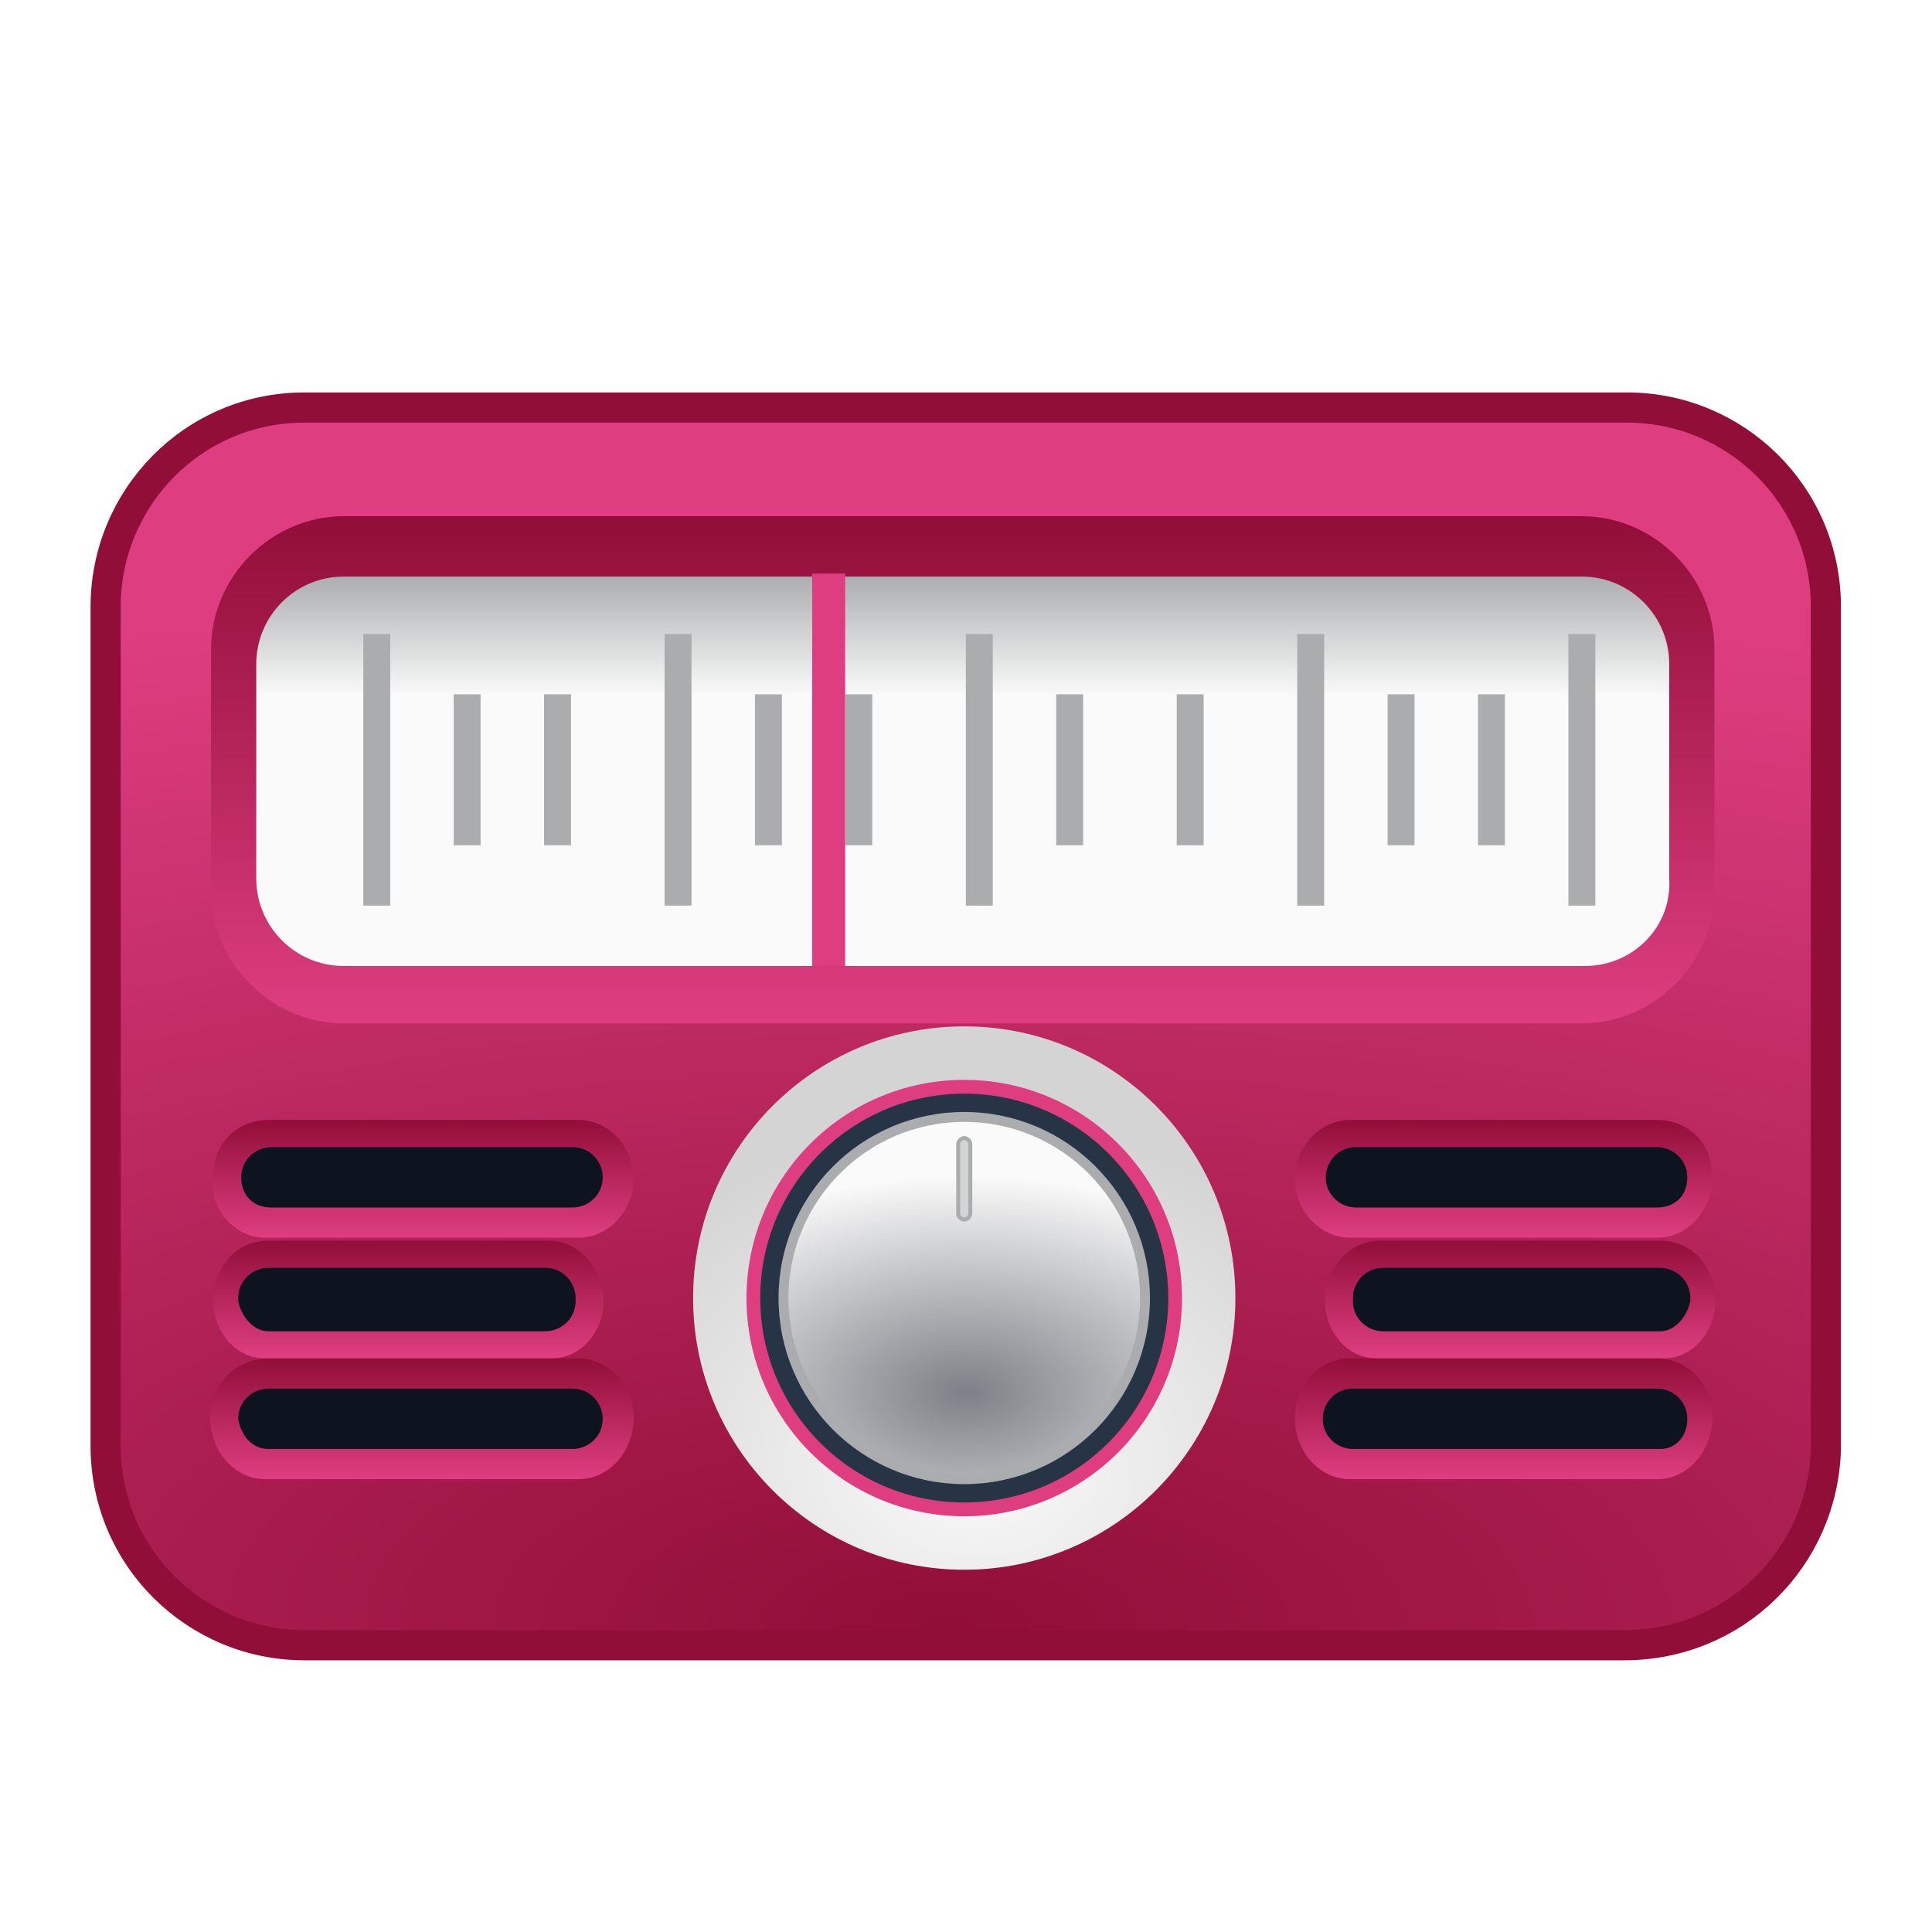 <?xml version="1.0" encoding="UTF-8" standalone="no"?>
<svg
   version="1.1"
   x="0px"
   y="0px"
   viewBox="0 0 64 64"
   style="enable-background:new 0 0 64 64;"
   xml:space="preserve"
   id="svg1076"
   sodipodi:docname="io.github.louis77.tuner.svg"
   inkscape:version="1.4 (e7c3feb100, 2024-10-09)"
   inkscape:export-filename="io.github.louis77.tuner.png"
   inkscape:export-xdpi="96"
   inkscape:export-ydpi="96"
   xmlns:inkscape="http://www.inkscape.org/namespaces/inkscape"
   xmlns:sodipodi="http://sodipodi.sourceforge.net/DTD/sodipodi-0.dtd"
   xmlns="http://www.w3.org/2000/svg"
   xmlns:svg="http://www.w3.org/2000/svg"
   xmlns:rdf="http://www.w3.org/1999/02/22-rdf-syntax-ns#"
   xmlns:cc="http://creativecommons.org/ns#"
   xmlns:dc="http://purl.org/dc/elements/1.1/"><sodipodi:namedview
   pagecolor="#ffffff"
   bordercolor="#666666"
   borderopacity="1"
   objecttolerance="10"
   gridtolerance="10"
   guidetolerance="10"
   inkscape:pageopacity="0"
   inkscape:pageshadow="2"
   inkscape:window-width="1145"
   inkscape:window-height="735"
   id="namedview99"
   showgrid="false"
   inkscape:zoom="3.6875"
   inkscape:cx="32.677966"
   inkscape:cy="30.508475"
   inkscape:window-x="76"
   inkscape:window-y="41"
   inkscape:window-maximized="0"
   inkscape:current-layer="svg1076"
   inkscape:showpageshadow="2"
   inkscape:pagecheckerboard="0"
   inkscape:deskcolor="#d1d1d1" /><defs
   id="defs1080" />
<style
   type="text/css"
   id="style904">
	.st0{display:none;}
	.st1{display:inline;opacity:0.2;fill:none;stroke:#000000;stroke-width:0.125;enable-background:new    ;}
	.st2{opacity:0.3;fill:url(#SVGID_1_);enable-background:new    ;}
	.st3{opacity:0.3;fill:url(#SVGID_2_);enable-background:new    ;}
	.st4{opacity:0.3;fill:url(#SVGID_3_);enable-background:new    ;}
	.st5{fill:url(#SVGID_4_);stroke:#910E38;}
	.st6{fill:url(#SVGID_5_);}
	.st7{fill:url(#SVGID_6_);}
	.st8{fill:none;stroke:#ABACAE;stroke-width:0.894;stroke-miterlimit:10;}
	.st9{fill:none;stroke:#DE3E80;stroke-width:1.095;stroke-miterlimit:10;}
	.st10{fill:url(#SVGID_7_);}
	.st11{fill:#273445;stroke:#DE3E80;stroke-width:0.457;stroke-linecap:round;stroke-linejoin:round;}
	.st12{fill:url(#SVGID_8_);stroke:#ABACAE;stroke-width:0.328;stroke-linecap:round;stroke-linejoin:round;}
	.st13{fill:#D4D4D4;stroke:#ABACAE;stroke-width:0.133;}
	.st14{fill:url(#SVGID_9_);}
	.st15{fill:#0E141F;}
	.st16{fill:url(#SVGID_10_);}
	.st17{fill:url(#SVGID_11_);}
	.st18{fill:url(#SVGID_12_);}
	.st19{fill:url(#SVGID_13_);}
	.st20{fill:url(#SVGID_14_);}
</style>
<g
   id="Layer_1"
   class="st0">
	<path
   class="st1"
   d="M64,47.1H0 M64,49.1H0 M64,51.1H0 M64,46.1H0 M64,48.1H0 M64,50.1H0 M64,41.1H0 M64,43.1H0 M64,45.1H0    M64,40.1H0 M64,42.1H0 M64,44.1H0 M64,35.1H0 M64,37.1H0 M64,39.1H0 M64,34.1H0 M64,36.1H0 M64,38.1H0 M64,29.1H0 M64,31.1H0    M64,33.1H0 M64,28.1H0 M64,30.1H0 M64,32.1H0 M64,23.1H0 M64,25.1H0 M64,27.1H0 M64,22.1H0 M64,24.1H0 M64,26.1H0 M64,19.1H0    M64,21.1H0 M64,18.1H0 M64,20.1H0 M64,13.1H0 M64,15.1H0 M64,17.1H0 M64,12.1H0 M64,14.1H0 M64,16.1H0 M64,7.1H0 M64,9.1H0    M64,11.1H0 M64,6.1H0 M64,8.1H0 M64,10.1H0 M64,1.1H0 M64,3.1H0 M64,5.1H0 M64,2.1H0 M64,4.1H0 M64,58.1H0 M64,60.1H0 M64,62.1H0    M64,57.1H0 M64,59.1H0 M64,61.1H0 M64,52.1H0 M64,54.1H0 M64,56.1H0 M64,53.1H0 M64,55.1H0 M64,63.1H0 M17.1,64V0 M15.1,64V0    M13.1,64V0 M18.1,64V0 M16.1,64V0 M14.1,64V0 M23.1,64V0 M21.1,64V0 M19.1,64V0 M24.1,64V0 M22.1,64V0 M20.1,64V0 M29.1,64V0    M27.1,64V0 M25.1,64V0 M30.1,64V0 M28.1,64V0 M26.1,64V0 M35.1,64V0 M33.1,64V0 M31.1,64V0 M36.1,64V0 M34.1,64V0 M32.1,64V0    M41.1,64V0 M39.1,64V0 M37.1,64V0 M42.1,64V0 M40.1,64V0 M38.1,64V0 M45.1,64V0 M43.1,64V0 M46.1,64V0 M44.1,64V0 M51.1,64V0    M49.1,64V0 M47.1,64V0 M52.1,64V0 M50.1,64V0 M48.1,64V0 M57.1,64V0 M55.1,64V0 M53.1,64V0 M58.1,64V0 M56.1,64V0 M54.1,64V0    M63.1,64V0 M61.1,64V0 M59.1,64V0 M62.1,64V0 M60.1,64V0 M6.1,64V0 M4.1,64V0 M2.1,64V0 M7.1,64V0 M5.1,64V0 M3.1,64V0 M12.1,64V0    M10.1,64V0 M8.1,64V0 M11.1,64V0 M9.1,64V0 M1.1,64V0"
   id="path906" />
</g>
<g
   id="Layer_2"
   transform="matrix(0.998,0,0,1,0.006,-6)">
	
	
		<radialGradient
   id="SVGID_4_"
   cx="31.037"
   cy="59.311"
   r="84.307"
   gradientTransform="matrix(1.01,0.007,-0.003,0.411,0.344,35.196)"
   gradientUnits="userSpaceOnUse">
		<stop
   offset="0"
   style="stop-color:#910E38"
   id="stop934" />
		<stop
   offset="1"
   style="stop-color:#DE3E80"
   id="stop936" />
	</radialGradient>
	<path
   class="st5"
   d="M 53.9,60.5 H 10.1 C 6.5,60.5 3.5,57.6 3.5,53.9 V 26.1 c 0,-3.6 2.9,-6.6 6.6,-6.6 H 54 c 3.6,0 6.6,2.9 6.6,6.6 V 54 c -0.1,3.6 -3,6.5 -6.7,6.5 z"
   id="path939"
   style="fill:url(#SVGID_4_);stroke:#910e38"
   inkscape:connector-curvature="0" />
	
		<linearGradient
   id="SVGID_5_"
   gradientUnits="userSpaceOnUse"
   x1="32.734"
   y1="39.919"
   x2="32.734"
   y2="23.054"
   gradientTransform="matrix(1.099,0,0,1,-3.965,0)">
		<stop
   offset="0"
   style="stop-color:#DE3E80"
   id="stop941" />
		<stop
   offset="1"
   style="stop-color:#910E38"
   id="stop943" />
	</linearGradient>
	<path
   class="st6"
   d="m 7,35.5 v -8 c 0,-2.4 2,-4.4 4.4,-4.4 h 41.1 c 2.4,0 4.4,2 4.4,4.4 v 8 c 0,2.4 -2,4.4 -4.4,4.4 H 11.4 C 9,39.9 7,37.9 7,35.5 Z"
   id="path946"
   style="fill:url(#SVGID_5_)"
   inkscape:connector-curvature="0" />
	<linearGradient
   id="SVGID_6_"
   gradientUnits="userSpaceOnUse"
   x1="32"
   y1="38"
   x2="32"
   y2="25">
		<stop
   offset="0.69"
   style="stop-color:#FAFAFA"
   id="stop948" />
		<stop
   offset="1"
   style="stop-color:#ABACAE"
   id="stop950" />
	</linearGradient>
	<path
   class="st7"
   d="M 52.6,38 H 11.4 C 9.8,38 8.5,36.7 8.5,35.1 V 28 c 0,-1.6 1.3,-2.9 2.9,-2.9 h 41.1 c 1.6,0 2.9,1.3 2.9,2.9 v 7.1 c 0.1,1.6 -1.2,2.9 -2.8,2.9 z"
   id="path953"
   style="fill:url(#SVGID_6_)"
   inkscape:connector-curvature="0" />
	<g
   id="g983">
		<line
   class="st8"
   x1="12.5"
   y1="27"
   x2="12.5"
   y2="36"
   id="line955"
   style="fill:none;stroke:#abacae;stroke-width:0.894;stroke-miterlimit:10" />
		<line
   class="st8"
   x1="15.5"
   y1="29"
   x2="15.5"
   y2="34"
   id="line957"
   style="fill:none;stroke:#abacae;stroke-width:0.894;stroke-miterlimit:10" />
		<line
   class="st8"
   x1="18.5"
   y1="29"
   x2="18.5"
   y2="34"
   id="line959"
   style="fill:none;stroke:#abacae;stroke-width:0.894;stroke-miterlimit:10" />
		<line
   class="st8"
   x1="22.5"
   y1="27"
   x2="22.5"
   y2="36"
   id="line961"
   style="fill:none;stroke:#abacae;stroke-width:0.894;stroke-miterlimit:10" />
		<line
   class="st8"
   x1="25.5"
   y1="29"
   x2="25.5"
   y2="34"
   id="line963"
   style="fill:none;stroke:#abacae;stroke-width:0.894;stroke-miterlimit:10" />
		<line
   class="st8"
   x1="28.5"
   y1="29"
   x2="28.5"
   y2="34"
   id="line965"
   style="fill:none;stroke:#abacae;stroke-width:0.894;stroke-miterlimit:10" />
		<line
   class="st8"
   x1="32.5"
   y1="27"
   x2="32.5"
   y2="36"
   id="line967"
   style="fill:none;stroke:#abacae;stroke-width:0.894;stroke-miterlimit:10" />
		<line
   class="st8"
   x1="35.5"
   y1="29"
   x2="35.5"
   y2="34"
   id="line969"
   style="fill:none;stroke:#abacae;stroke-width:0.894;stroke-miterlimit:10" />
		<line
   class="st8"
   x1="39.5"
   y1="29"
   x2="39.5"
   y2="34"
   id="line971"
   style="fill:none;stroke:#abacae;stroke-width:0.894;stroke-miterlimit:10" />
		<line
   class="st8"
   x1="43.5"
   y1="27"
   x2="43.5"
   y2="36"
   id="line973"
   style="fill:none;stroke:#abacae;stroke-width:0.894;stroke-miterlimit:10" />
		<line
   class="st8"
   x1="52.5"
   y1="27"
   x2="52.5"
   y2="36"
   id="line975"
   style="fill:none;stroke:#abacae;stroke-width:0.894;stroke-miterlimit:10" />
		<line
   class="st8"
   x1="46.5"
   y1="29"
   x2="46.5"
   y2="34"
   id="line977"
   style="fill:none;stroke:#abacae;stroke-width:0.894;stroke-miterlimit:10" />
		<line
   class="st8"
   x1="49.5"
   y1="29"
   x2="49.5"
   y2="34"
   id="line979"
   style="fill:none;stroke:#abacae;stroke-width:0.894;stroke-miterlimit:10" />
		<line
   class="st9"
   x1="27.5"
   y1="25"
   x2="27.5"
   y2="38"
   id="line981"
   style="fill:none;stroke:#de3e80;stroke-width:1.095;stroke-miterlimit:10" />
	</g>
	<g
   id="g1003">
		
			<radialGradient
   id="SVGID_7_"
   cx="32.111"
   cy="54.937"
   r="14.698"
   gradientTransform="matrix(1.004,0,0,0.757,0.203,12.895)"
   gradientUnits="userSpaceOnUse">
			<stop
   offset="0"
   style="stop-color:#FAFAFA"
   id="stop985" />
			<stop
   offset="1"
   style="stop-color:#D4D4D4"
   id="stop987" />
		</radialGradient>
		<circle
   class="st10"
   cx="32"
   cy="49"
   r="9"
   id="circle990"
   style="fill:url(#SVGID_7_)" />
		<circle
   class="st11"
   cx="32"
   cy="49"
   r="7"
   id="circle992"
   style="fill:#273445;stroke:#de3e80;stroke-width:0.457;stroke-linecap:round;stroke-linejoin:round" />
		
			<radialGradient
   id="SVGID_8_"
   cx="31.73"
   cy="51.589"
   r="12.556"
   gradientTransform="matrix(0.983,0,0,0.572,0.869,22.611)"
   gradientUnits="userSpaceOnUse">
			<stop
   offset="0"
   style="stop-color:#7E8087"
   id="stop994" />
			<stop
   offset="1"
   style="stop-color:#FAFAFA"
   id="stop996" />
		</radialGradient>
		<circle
   class="st12"
   cx="32"
   cy="49"
   r="6"
   id="circle999"
   style="fill:url(#SVGID_8_);stroke:#abacae;stroke-width:0.328;stroke-linecap:round;stroke-linejoin:round" />
		<path
   class="st13"
   d="m 32,46.4 c -0.1,0 -0.2,-0.1 -0.2,-0.2 v -2.3 c 0,-0.1 0.1,-0.2 0.2,-0.2 0.1,0 0.2,0.1 0.2,0.2 v 2.3 c 0,0.1 -0.1,0.2 -0.2,0.2 z"
   id="path1001"
   inkscape:connector-curvature="0"
   style="fill:#d4d4d4;stroke:#abacae;stroke-width:0.133" />
	</g>
	<g
   id="g1038">
		<g
   id="g1014">
			<linearGradient
   id="SVGID_9_"
   gradientUnits="userSpaceOnUse"
   x1="50.014"
   y1="47"
   x2="50.014"
   y2="43.083">
				<stop
   offset="0"
   style="stop-color:#DE3E80"
   id="stop1005" />
				<stop
   offset="1"
   style="stop-color:#910E38"
   id="stop1007" />
			</linearGradient>
			<path
   class="st14"
   d="m 44.8,47 c -1.1,0 -2,-1.1 -1.8,-2.3 0.2,-1 1,-1.6 1.8,-1.6 H 55 c 0.9,0 1.7,0.6 1.8,1.6 C 57,45.9 56.1,47 55,47 Z"
   id="path1010"
   style="fill:url(#SVGID_9_)"
   inkscape:connector-curvature="0" />
			<path
   class="st15"
   d="M 55,46 H 45 c -0.5,0 -1,-0.4 -1,-1 v 0 c 0,-0.5 0.4,-1 1,-1 h 10 c 0.5,0 1,0.4 1,1 v 0 c 0,0.6 -0.4,1 -1,1 z"
   id="path1012"
   inkscape:connector-curvature="0"
   style="fill:#0e141f" />
		</g>
		<g
   id="g1025">
			<linearGradient
   id="SVGID_10_"
   gradientUnits="userSpaceOnUse"
   x1="50.475"
   y1="50.958"
   x2="50.475"
   y2="47.083">
				<stop
   offset="0"
   style="stop-color:#DE3E80"
   id="stop1016" />
				<stop
   offset="1"
   style="stop-color:#910E38"
   id="stop1018" />
			</linearGradient>
			<path
   class="st16"
   d="m 45.7,51 c -1.1,0 -1.9,-1.1 -1.7,-2.3 0.2,-0.9 0.9,-1.6 1.8,-1.6 h 9.3 c 0.9,0 1.6,0.6 1.8,1.6 0.2,1.2 -0.6,2.3 -1.7,2.3 z"
   id="path1021"
   style="fill:url(#SVGID_10_)"
   inkscape:connector-curvature="0" />
			<path
   class="st15"
   d="m 55.1,50.1 h -9.2 c -0.5,0 -1,-0.4 -1,-1 V 49 c 0,-0.5 0.4,-1 1,-1 h 9.2 c 0.5,0 1,0.4 1,1 v 0.1 c -0.1,0.5 -0.5,1 -1,1 z"
   id="path1023"
   inkscape:connector-curvature="0"
   style="fill:#0e141f" />
		</g>
		<g
   id="g1036">
			<linearGradient
   id="SVGID_11_"
   gradientUnits="userSpaceOnUse"
   x1="50.014"
   y1="55"
   x2="50.014"
   y2="50.958">
				<stop
   offset="0"
   style="stop-color:#DE3E80"
   id="stop1027" />
				<stop
   offset="1"
   style="stop-color:#910E38"
   id="stop1029" />
			</linearGradient>
			<path
   class="st17"
   d="m 44.8,55 c -1.1,0 -2,-1.1 -1.8,-2.4 0.2,-1 1,-1.6 1.8,-1.6 H 55 c 0.9,0 1.7,0.7 1.8,1.6 C 57,53.9 56.1,55 55,55 Z"
   id="path1032"
   style="fill:url(#SVGID_11_)"
   inkscape:connector-curvature="0" />
			<path
   class="st15"
   d="M 55.1,54 H 44.9 c -0.5,0 -1,-0.4 -1,-1 v 0 c 0,-0.5 0.4,-1 1,-1 H 55 c 0.5,0 1,0.4 1,1 v 0 c 0,0.6 -0.4,1 -0.9,1 z"
   id="path1034"
   inkscape:connector-curvature="0"
   style="fill:#0e141f" />
		</g>
	</g>
	<g
   id="g1073">
		<g
   id="g1049">
			
				<linearGradient
   id="SVGID_12_"
   gradientUnits="userSpaceOnUse"
   x1="86.036"
   y1="47"
   x2="86.036"
   y2="43.083"
   gradientTransform="matrix(-1,0,0,1,100.028,0)">
				<stop
   offset="0"
   style="stop-color:#DE3E80"
   id="stop1040" />
				<stop
   offset="1"
   style="stop-color:#910E38"
   id="stop1042" />
			</linearGradient>
			<path
   class="st18"
   d="m 19.2,47 c 1.1,0 2,-1.1 1.8,-2.3 -0.2,-1 -1,-1.6 -1.8,-1.6 H 8.9 C 8,43.1 7.2,43.7 7.1,44.7 6.8,45.9 7.7,47 8.8,47 Z"
   id="path1045"
   style="fill:url(#SVGID_12_)"
   inkscape:connector-curvature="0" />
			<path
   class="st15"
   d="m 9,46 h 10 c 0.5,0 1,-0.4 1,-1 v 0 c 0,-0.5 -0.4,-1 -1,-1 H 9 c -0.5,0 -1,0.4 -1,1 v 0 c 0,0.6 0.4,1 1,1 z"
   id="path1047"
   inkscape:connector-curvature="0"
   style="fill:#0e141f" />
		</g>
		<g
   id="g1060">
			
				<linearGradient
   id="SVGID_13_"
   gradientUnits="userSpaceOnUse"
   x1="86.496"
   y1="50.958"
   x2="86.496"
   y2="47.083"
   gradientTransform="matrix(-1,0,0,1,100.028,0)">
				<stop
   offset="0"
   style="stop-color:#DE3E80"
   id="stop1051" />
				<stop
   offset="1"
   style="stop-color:#910E38"
   id="stop1053" />
			</linearGradient>
			<path
   class="st19"
   d="m 18.3,51 c 1.1,0 1.9,-1.1 1.7,-2.3 -0.2,-0.9 -0.9,-1.6 -1.8,-1.6 H 8.9 C 8,47.1 7.3,47.7 7.1,48.7 6.9,49.9 7.7,51 8.8,51 Z"
   id="path1056"
   style="fill:url(#SVGID_13_)"
   inkscape:connector-curvature="0" />
			<path
   class="st15"
   d="m 8.9,50.1 h 9.2 c 0.5,0 1,-0.4 1,-1 V 49 c 0,-0.5 -0.4,-1 -1,-1 H 8.9 c -0.5,0 -1,0.4 -1,1 v 0.1 c 0.1,0.5 0.5,1 1,1 z"
   id="path1058"
   inkscape:connector-curvature="0"
   style="fill:#0e141f" />
		</g>
		<g
   id="g1071">
			
				<linearGradient
   id="SVGID_14_"
   gradientUnits="userSpaceOnUse"
   x1="86.036"
   y1="55"
   x2="86.036"
   y2="50.958"
   gradientTransform="matrix(-1,0,0,1,100.028,0)">
				<stop
   offset="0"
   style="stop-color:#DE3E80"
   id="stop1062" />
				<stop
   offset="1"
   style="stop-color:#910E38"
   id="stop1064" />
			</linearGradient>
			<path
   class="st20"
   d="m 19.2,55 c 1.1,0 2,-1.1 1.8,-2.4 C 20.8,51.6 20,51 19.2,51 H 8.9 C 8,51 7.2,51.6 7,52.6 6.8,53.9 7.7,55 8.8,55 Z"
   id="path1067"
   style="fill:url(#SVGID_14_)"
   inkscape:connector-curvature="0" />
			<path
   class="st15"
   d="M 8.9,54 H 19 c 0.5,0 1,-0.4 1,-1 v 0 c 0,-0.5 -0.4,-1 -1,-1 H 8.9 c -0.5,0 -1,0.4 -1,1 v 0 c 0.1,0.6 0.5,1 1,1 z"
   id="path1069"
   inkscape:connector-curvature="0"
   style="fill:#0e141f" />
		</g>
	</g>
</g>
</svg>
